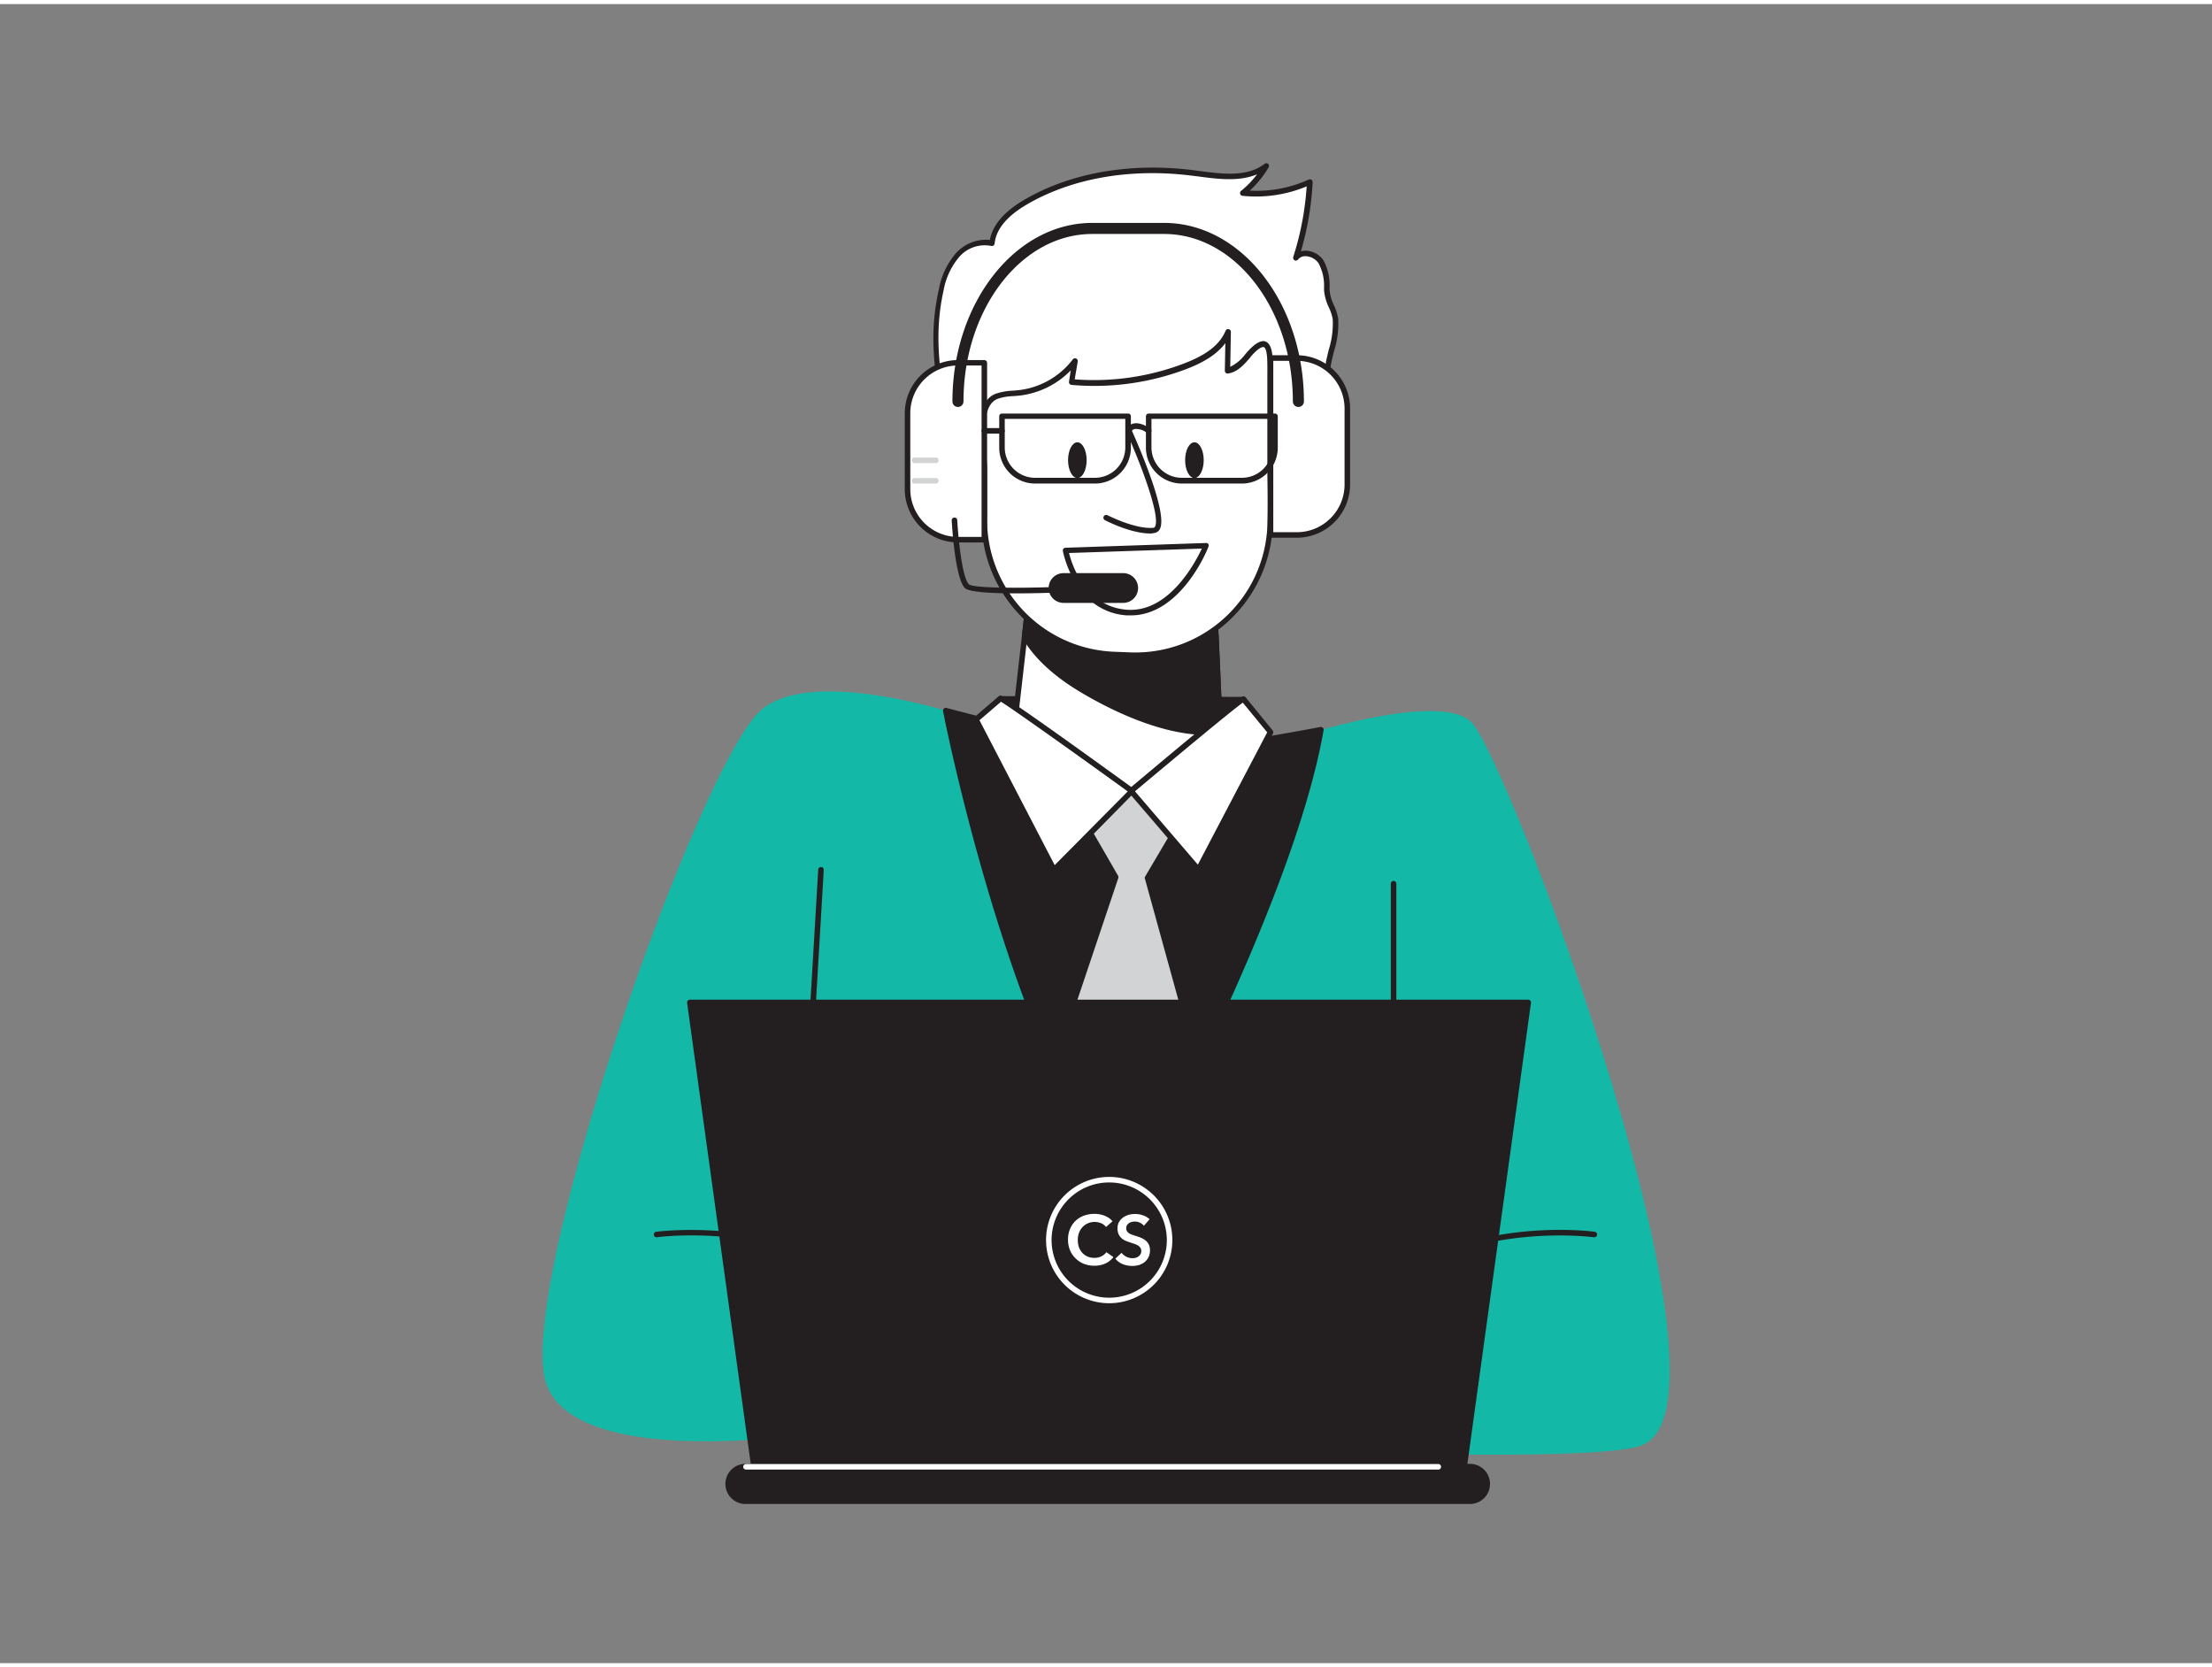 <svg xmlns="http://www.w3.org/2000/svg" viewBox="0 0 400 300" width="406" height="306" class="illustration styles_illustrationTablet__1DWOa"><rect x="0" y="0" width="400" height="300" fill="#808080" stroke="none"/><g id="_364_customer_service_flatline" data-name="#364_customer_service_flatline"><path d="M182.61,131.52s-33.4-13.06-44.72-4.08-45.28,106.06-39,122.32,53.1,8.07,53.1,8.07,131.48,7.82,144.84,2.8C316.7,253.15,272.58,136,266,129.78s-37,4.51-37,4.51" fill="#14B8A6"></path><path d="M155.07,231a.49.49,0,0,1-.28-.09c-15.66-10.69-35.76-7.95-36-7.92a.5.5,0,0,1-.56-.43.5.5,0,0,1,.42-.56c.21,0,20.68-2.83,36.66,8.08a.5.5,0,0,1,.13.7A.49.49,0,0,1,155.07,231Z" fill="#231f20"></path><path d="M252,231a.5.5,0,0,1-.29-.92c16-10.91,36.46-8.11,36.67-8.08a.5.5,0,0,1,.42.56.51.51,0,0,1-.57.43c-.2,0-20.3-2.77-35.95,7.92A.51.51,0,0,1,252,231Z" fill="#231f20"></path><path d="M144.92,216.56h0a.5.5,0,0,1-.47-.53l3.51-59.52a.5.5,0,0,1,.53-.47.49.49,0,0,1,.47.53l-3.51,59.52A.51.51,0,0,1,144.92,216.56Z" fill="#231f20"></path><path d="M252,216.56a.5.5,0,0,1-.5-.5v-57a.5.5,0,0,1,.5-.5.5.5,0,0,1,.5.5v57A.5.5,0,0,1,252,216.56Z" fill="#231f20"></path><path d="M171.05,127.75s11.46,59.91,33,88.31c0,0,29.18-52.28,34.86-84.85,0,0-22.14,4.25-30.33,4.33S171.05,127.75,171.05,127.75Z" fill="#231f20"></path><path d="M204,216.56a.48.48,0,0,1-.4-.2c-21.34-28.17-32.95-87.91-33.07-88.51a.51.51,0,0,1,.15-.46.49.49,0,0,1,.47-.12c.29.08,29,7.77,37.24,7.77h.13c8.06-.08,30-4.27,30.25-4.32a.49.49,0,0,1,.44.14.48.48,0,0,1,.14.44c-5.63,32.28-34.63,84.48-34.92,85a.49.49,0,0,1-.4.26ZM171.7,128.44c1.43,7.09,12.68,60.25,32.26,86.7,3.39-6.18,28.78-53.15,34.31-83.3-3.92.74-22.29,4.12-29.71,4.2h-.13C200.75,136,176.47,129.7,171.7,128.44Z" fill="#231f20"></path><polygon points="197.16 149.91 201.79 157.94 190.13 192.46 204.03 216.06 216.71 191.36 207.53 158.09 212.36 149.91 204.7 142.31 197.16 149.91" fill="#d1d3d4"></polygon><path d="M204,216.56a.5.5,0,0,1-.44-.25l-13.89-23.6a.46.46,0,0,1,0-.41L201.25,158l-4.52-7.83a.5.5,0,0,1,.08-.6l7.53-7.6a.38.38,0,0,1,.36-.15.47.47,0,0,1,.35.15l7.66,7.6a.49.49,0,0,1,.08.61l-4.72,8,9.13,33.07a.56.56,0,0,1,0,.36l-12.69,24.7a.51.51,0,0,1-.43.27ZM190.68,192.4,204,215l12.18-23.71-9.13-33.09a.49.49,0,0,1,0-.39l4.63-7.84-7-7-6.91,7,4.44,7.7a.53.53,0,0,1,0,.41Z" fill="#231f20"></path><polygon points="180.93 125.57 224.85 125.71 224.08 142.48 193.06 142.48 178 135.27 180.93 125.57" fill="#231f20"></polygon><path d="M224.08,143h-31a.54.54,0,0,1-.21,0l-15.07-7.21a.51.51,0,0,1-.26-.6l2.93-9.69a.49.49,0,0,1,.48-.36h0l43.93.14a.52.52,0,0,1,.36.16.49.49,0,0,1,.13.36l-.77,16.77A.5.5,0,0,1,224.08,143Zm-30.9-1H223.6l.73-15.77-43-.14L178.6,135Z" fill="#231f20"></path><path d="M236.28,83c2.35-5.19,3-12.16,3.89-17.72.4-2.51,1.69-5.81,1.34-8.34-.25-1.77-1.46-3.2-1.57-5.2-.09-1.78-.08-3.68-1.07-5.16s-3.44-2.11-4.51-.69a54.24,54.24,0,0,0,2.5-13.71,23.32,23.32,0,0,1-12.1,2,17.71,17.71,0,0,0,4.18-4.86c-3.62,2.76-8.69,1.84-13.21,1.26-10.31-1.32-21.2,0-30.2,5.23-2.89,1.68-5.8,4.14-6.13,7.48a6.6,6.6,0,0,0-6.27,2.18,13.49,13.49,0,0,0-2.93,6.25c-3,13.22,2,24.58,3.28,37.62,9.76.6,19.61,1.43,29.46,1.28C210.77,90.46,232.1,92.18,236.28,83Z" fill="#fff"></path><path d="M211,91.14c-1.5,0-2.92,0-4.23,0-1.46,0-2.75,0-3.79,0-8,.13-16.09-.41-23.91-.92l-5.59-.36a.5.5,0,0,1-.47-.45c-.42-4.21-1.24-8.29-2-12.24-1.71-8.49-3.32-16.51-1.24-25.54a13.67,13.67,0,0,1,3-6.47A7.29,7.29,0,0,1,179,42.65c.49-2.71,2.61-5.17,6.3-7.31,8.36-4.86,19.2-6.74,30.52-5.3l1,.13c4.26.56,8.67,1.15,11.86-1.28a.49.49,0,0,1,.63,0,.5.5,0,0,1,.1.63A18.24,18.24,0,0,1,226,33.73a22.75,22.75,0,0,0,10.66-2,.5.5,0,0,1,.71.48,54.69,54.69,0,0,1-2.12,12.5,3.27,3.27,0,0,1,.94-.11,4,4,0,0,1,3.11,1.7,9.39,9.39,0,0,1,1.13,4.92l0,.49a8.19,8.19,0,0,0,.79,2.76,9.62,9.62,0,0,1,.77,2.4,16.56,16.56,0,0,1-.76,5.91c-.23.92-.45,1.79-.58,2.58-.16,1-.32,2.11-.48,3.21-.7,4.85-1.5,10.35-3.45,14.63C233.48,90.34,220.7,91.14,211,91.14Zm-7.09-1.07,2.87,0c8.94.12,25.59.34,29.07-7.35h0c1.89-4.16,2.68-9.58,3.37-14.36.16-1.11.32-2.19.49-3.23.13-.83.35-1.72.58-2.66A15.73,15.73,0,0,0,241,57a8.57,8.57,0,0,0-.7-2.15,9,9,0,0,1-.87-3.1l0-.49a8.58,8.58,0,0,0-1-4.41,3,3,0,0,0-2.3-1.26,1.61,1.61,0,0,0-1.39.59.5.5,0,0,1-.63.15.52.52,0,0,1-.25-.6,53.48,53.48,0,0,0,2.43-12.77,23.75,23.75,0,0,1-11.61,1.71.48.48,0,0,1-.42-.36.49.49,0,0,1,.16-.53,17,17,0,0,0,2.9-3c-3.25,1.37-7.17.85-10.69.38l-1-.12c-11.1-1.42-21.71.41-29.88,5.16-3.65,2.12-5.63,4.51-5.89,7.1a.49.49,0,0,1-.21.36.5.5,0,0,1-.41.07,6.11,6.11,0,0,0-5.79,2,12.86,12.86,0,0,0-2.81,6c-2,8.83-.44,16.74,1.25,25.12.77,3.84,1.56,7.81,2,11.92l5.17.33c7.81.51,15.88,1,23.83.92Z" fill="#231f20"></path><path d="M182.61,137.67s8.13,4.16,22.09,4.64S221,139,221,139l-.34-7.47-.76-17.36L219.14,98l-31.86-1.1L185.76,110l-.47,4.28Z" fill="#fff"></path><path d="M207.07,142.85c-.76,0-1.55,0-2.39,0-13.91-.48-22.21-4.65-22.29-4.69a.48.48,0,0,1-.27-.5l4.66-40.83a.48.48,0,0,1,.52-.44l31.86,1.1a.5.5,0,0,1,.48.48l1.84,41a.49.49,0,0,1-.08.29C221.31,139.43,219,142.85,207.07,142.85Zm-23.92-5.47c1.61.73,9.39,4,21.57,4.43,12,.41,15.21-2.38,15.75-3l-1.8-40.4-30.95-1.08Z" fill="#231f20"></path><path d="M185.29,114.32c2.27,4,6.15,7.13,10.15,9.54,6.72,4,16.84,8.66,25.2,7.68l-.76-17.36a78.09,78.09,0,0,1-18.38-.52c-5.36-.65-10.88-1.38-15.74-3.62Z" fill="#231f20"></path><path d="M218.26,132.17c-8.58,0-18-4.82-23.08-7.88-4.81-2.9-8.29-6.17-10.33-9.72a.52.52,0,0,1-.06-.3l.47-4.28a.51.51,0,0,1,.25-.38.5.5,0,0,1,.46,0c4.93,2.27,10.59,3,15.59,3.58a77.29,77.29,0,0,0,18.26.51.51.51,0,0,1,.56.47l.76,17.37a.49.49,0,0,1-.44.51A19.62,19.62,0,0,1,218.26,132.17Zm-32.46-18c2,3.35,5.29,6.45,9.9,9.22,5.38,3.23,15.64,8.46,24.42,7.66l-.72-16.36a79.57,79.57,0,0,1-18-.57c-4.85-.6-10.33-1.27-15.25-3.38Z" fill="#231f20"></path><path d="M228.48,61.51c1.58.16,1.16,4.59,1.17,6.92l0,11.82c0,4.63.16,9.29,0,13.91a24.72,24.72,0,0,1-.67,4.91,24.44,24.44,0,0,1-24.59,18.66l-2.85-.11A24.43,24.43,0,0,1,178,92.36c.09-2.69,0-5.41,0-8.11,0-3.43-1.81-11.8,2.24-13.35a17.08,17.08,0,0,1,4.11-.61,14.76,14.76,0,0,0,10.06-5.75l-.65,3.77a46.14,46.14,0,0,0,20.49-2.81c3.2-1.22,6.51-3,7.82-6.2l-.12,7c1.66-.24,2.81-1.71,3.93-3S227.91,61.45,228.48,61.51Z" fill="#fff"></path><path d="M205.27,118.24h-.86l-2.85-.11a24.9,24.9,0,0,1-24.05-25.77c.06-1.79,0-3.62,0-5.39,0-.91,0-1.81,0-2.71,0-.69-.08-1.59-.17-2.63-.35-4.15-.83-9.82,2.74-11.18a11,11,0,0,1,3.14-.55l1.08-.1A14.34,14.34,0,0,0,194,64.24a.5.5,0,0,1,.89.38l-.55,3.24A45.72,45.72,0,0,0,214.08,65c4.11-1.56,6.51-3.44,7.54-5.92a.48.48,0,0,1,.56-.3.5.5,0,0,1,.4.5l-.11,6.31a7.58,7.58,0,0,0,2.75-2.32l.29-.33c1.26-1.42,2.2-2,3-2h0c1.78.19,1.71,3.36,1.64,6.16,0,.46,0,.89,0,1.26l0,11.82c0,1.54,0,3.08,0,4.63,0,3.05.08,6.2,0,9.3a24.88,24.88,0,0,1-24.92,24.06Zm-11.65-52a15.42,15.42,0,0,1-9.21,4.55l-1.11.1a9.86,9.86,0,0,0-2.87.48c-2.86,1.09-2.41,6.34-2.09,10.16.09,1.07.17,2,.17,2.72,0,.9,0,1.79,0,2.7,0,1.78,0,3.62,0,5.43a23.91,23.91,0,0,0,23.08,24.74l2.86.11a23.88,23.88,0,0,0,24.74-23.08c.1-3.08.06-6.22,0-9.26,0-1.55,0-3.09,0-4.64l0-11.82c0-.38,0-.82,0-1.28,0-1.64.12-5.05-.74-5.14h0c-.2,0-.81.09-2.17,1.62L226,64c-1.05,1.2-2.23,2.56-3.93,2.8a.5.5,0,0,1-.41-.11.52.52,0,0,1-.17-.39l.09-5c-1.4,1.9-3.71,3.43-7.11,4.72a46.86,46.86,0,0,1-20.71,2.84.5.5,0,0,1-.45-.58Z" fill="#231f20"></path><path d="M204.12,77.17s8,17.71,4.47,18S200,92.87,200,92.87" fill="#fff"></path><path d="M208,95.73c-3.57,0-8-2.31-8.2-2.41a.5.5,0,0,1-.21-.68.5.5,0,0,1,.67-.21c.05,0,5,2.57,8.31,2.27a.32.32,0,0,0,.28-.18c1.07-1.84-2.6-11.49-5.16-17.14a.5.5,0,0,1,.91-.41c.7,1.54,6.79,15.17,5.11,18a1.3,1.3,0,0,1-1.05.68C208.42,95.72,208.19,95.73,208,95.73Z" fill="#231f20"></path><ellipse cx="194.82" cy="82.47" rx="1.68" ry="3.23" fill="#231f20"></ellipse><ellipse cx="215.99" cy="82.47" rx="1.68" ry="3.23" fill="#231f20"></ellipse><path d="M224.85,125.71c-.6,0-20.34,16.6-20.34,16.6l12.2,14.23,13-24.87Z" fill="#fff"></path><path d="M216.71,157a.53.53,0,0,1-.38-.18l-12.2-14.22a.52.52,0,0,1-.12-.37.5.5,0,0,1,.18-.34c19.87-16.72,20.43-16.72,20.66-16.72a.52.52,0,0,1,.39.18l4.9,6a.5.5,0,0,1,.05.55l-13,24.87a.51.51,0,0,1-.39.26Zm-11.49-14.67,11.39,13.28,12.54-23.92-4.41-5.37C222.75,127.73,212.37,136.36,205.22,142.37Z" fill="#231f20"></path><path d="M180.93,125.57c.65,0,23.77,16.74,23.77,16.74l-14.1,14.23-14.11-27.16Z" fill="#fff"></path><path d="M190.6,157h-.08a.5.5,0,0,1-.37-.26l-14.1-27.16a.5.5,0,0,1,.12-.61l4.43-3.81a.5.5,0,0,1,.33-.12c.2,0,.81,0,24.06,16.84a.47.47,0,0,1,.21.36.5.5,0,0,1-.14.39L191,156.89A.51.51,0,0,1,190.6,157ZM177.12,129.5l13.6,26.2,13.21-13.33c-8.54-6.18-21-15.06-22.92-16.21Z" fill="#231f20"></path><path d="M204.48,110.54l-.72,0c-9.53-.67-11.54-11.54-11.56-11.65a.48.48,0,0,1,.1-.4.51.51,0,0,1,.38-.18l25.41-.86a.48.48,0,0,1,.43.21.49.49,0,0,1,0,.47C218.37,98.63,213.52,110.54,204.48,110.54ZM193.31,99.26c.55,2.16,3,9.74,10.52,10.26s12.27-8.44,13.5-11.06Z" fill="#231f20"></path><path d="M173.23,64.85H178a0,0,0,0,1,0,0v32a0,0,0,0,1,0,0h-4.76a9.12,9.12,0,0,1-9.12-9.12V74A9.12,9.12,0,0,1,173.23,64.85Z" fill="#fff"></path><path d="M178,97.35h-4.77a9.64,9.64,0,0,1-9.62-9.63V74a9.64,9.64,0,0,1,9.62-9.63H178a.51.51,0,0,1,.5.5v32A.51.51,0,0,1,178,97.35Zm-4.77-32A8.64,8.64,0,0,0,164.61,74V87.72a8.64,8.64,0,0,0,8.62,8.63h4.27v-31Z" fill="#231f20"></path><path d="M238.87,64h4.76a0,0,0,0,1,0,0V96a0,0,0,0,1,0,0h-4.76a9.12,9.12,0,0,1-9.12-9.12V73.13A9.12,9.12,0,0,1,238.87,64Z" transform="translate(473.39 160.01) rotate(-180)" fill="#fff"></path><path d="M234.51,96.5h-4.76a.5.5,0,0,1-.5-.5V64a.5.5,0,0,1,.5-.5h4.76a9.63,9.63,0,0,1,9.63,9.62V86.88A9.64,9.64,0,0,1,234.51,96.5Zm-4.26-1h4.26a8.64,8.64,0,0,0,8.63-8.62V73.13a8.64,8.64,0,0,0-8.63-8.62h-4.26Z" fill="#231f20"></path><path d="M234.79,72.85a1,1,0,0,1-1-1c0-16.7-10.45-30.28-23.28-30.28h-13c-12.83,0-23.28,13.58-23.28,30.28a1,1,0,0,1-2,0c0-17.8,11.34-32.28,25.28-32.28h13c13.94,0,25.28,14.48,25.28,32.28A1,1,0,0,1,234.79,72.85Z" fill="#231f20"></path><path d="M183.8,106.56c-4.81,0-8.7-.25-9.37-1-1.73-2-2.27-11.14-2.33-12.18a.51.51,0,0,1,.47-.53.49.49,0,0,1,.53.48c.15,2.73.81,10.14,2.08,11.57,1.08,1,15.74.74,29.3-.17a.52.52,0,0,1,.53.47.5.5,0,0,1-.47.53C201.63,105.92,191.53,106.56,183.8,106.56Z" fill="#231f20"></path><rect x="190.13" y="103.4" width="15.17" height="4.38" rx="2.19" fill="#231f20"></rect><path d="M203.11,108.28H192.32a2.69,2.69,0,0,1,0-5.38h10.79a2.69,2.69,0,0,1,0,5.38Zm-10.79-4.38a1.69,1.69,0,0,0,0,3.38h10.79a1.69,1.69,0,0,0,0-3.38Z" fill="#231f20"></path><path d="M198,86.7H187.17a6.49,6.49,0,0,1-6.48-6.49V74.54a.5.5,0,0,1,.5-.5H204a.5.5,0,0,1,.5.5v5.67A6.5,6.5,0,0,1,198,86.7ZM181.69,75v5.17a5.49,5.49,0,0,0,5.48,5.49H198a5.5,5.5,0,0,0,5.49-5.49V75Z" fill="#231f20"></path><path d="M224.58,86.7H213.71a6.5,6.5,0,0,1-6.49-6.49V74.54a.5.5,0,0,1,.5-.5h22.84a.5.5,0,0,1,.5.5v5.67A6.49,6.49,0,0,1,224.58,86.7ZM208.22,75v5.17a5.5,5.5,0,0,0,5.49,5.49h10.87a5.49,5.49,0,0,0,5.48-5.49V75Z" fill="#231f20"></path><path d="M207.72,77.67a.45.45,0,0,1-.27-.08,3.07,3.07,0,0,0-2.34-.74.85.85,0,0,0-.52.48.5.5,0,0,1-.63.31.49.49,0,0,1-.32-.62,1.83,1.83,0,0,1,1.12-1.11c.86-.3,2,0,3.24.85a.5.5,0,0,1-.28.91Z" fill="#231f20"></path><path d="M181.19,77.67H178a.5.5,0,0,1-.5-.5.5.5,0,0,1,.5-.5h3.19a.51.51,0,0,1,.5.5A.5.5,0,0,1,181.19,77.67Z" fill="#231f20"></path><polygon points="264.77 264.47 136.33 264.47 124.75 180.53 276.36 180.53 264.77 264.47" fill="#231f20"></polygon><path d="M264.77,265H136.33a.49.49,0,0,1-.49-.43L124.25,180.6a.54.54,0,0,1,.12-.39.53.53,0,0,1,.38-.18H276.36a.49.49,0,0,1,.37.18.46.46,0,0,1,.12.39l-11.58,83.94A.5.5,0,0,1,264.77,265Zm-128-1H264.34L275.78,181H125.32Z" fill="#231f20"></path><rect x="131.77" y="264.47" width="137.29" height="6.25" rx="3.12" fill="#231f20"></rect><path d="M266,271.22h-131a3.63,3.63,0,1,1,0-7.25H266a3.63,3.63,0,0,1,0,7.25ZM134.9,265a2.63,2.63,0,1,0,0,5.25H266a2.63,2.63,0,0,0,0-5.25Z" fill="#231f20"></path><path d="M260.09,265H134.9a.5.5,0,1,1,0-1H260.09a.5.5,0,0,1,0,1Z" fill="#fff"></path><path d="M169.23,83h-3.86a.5.5,0,0,1-.5-.5.5.5,0,0,1,.5-.5h3.86a.5.5,0,0,1,.5.5A.5.5,0,0,1,169.23,83Z" fill="#d1d3d4"></path><path d="M169.23,86.7h-3.86a.5.5,0,0,1,0-1h3.86a.5.5,0,0,1,0,1Z" fill="#d1d3d4"></path><path d="M200,221.14a2.07,2.07,0,0,0-.92-.7,3.12,3.12,0,0,0-1.1-.22,3.22,3.22,0,0,0-1.26.25,3,3,0,0,0-1.6,1.72,3.64,3.64,0,0,0-.22,1.29,4,4,0,0,0,.21,1.33,3.07,3.07,0,0,0,.61,1,2.82,2.82,0,0,0,.95.67,3.08,3.08,0,0,0,1.24.24,2.73,2.73,0,0,0,1.27-.29,2.41,2.41,0,0,0,.89-.74l1.27.89a4,4,0,0,1-1.44,1.15,4.64,4.64,0,0,1-2,.41,5.24,5.24,0,0,1-1.92-.35,4.36,4.36,0,0,1-1.5-1,4.45,4.45,0,0,1-1-1.48,5.06,5.06,0,0,1-.35-1.9,4.92,4.92,0,0,1,.37-1.93,4.4,4.4,0,0,1,1-1.47,4.55,4.55,0,0,1,1.53-.93,5.59,5.59,0,0,1,1.91-.32,4.67,4.67,0,0,1,.89.08,4.34,4.34,0,0,1,.89.25,4.15,4.15,0,0,1,.81.42,2.82,2.82,0,0,1,.64.6Z" fill="#fff"></path><path d="M206.86,220.91a1.91,1.91,0,0,0-.71-.54,2.07,2.07,0,0,0-.92-.22,2.15,2.15,0,0,0-.56.07,1.48,1.48,0,0,0-.5.21,1.22,1.22,0,0,0-.37.38,1,1,0,0,0-.14.56,1,1,0,0,0,.12.51,1.36,1.36,0,0,0,.35.37,2.38,2.38,0,0,0,.53.26l.69.23c.29.09.58.19.89.31a3.81,3.81,0,0,1,.84.46,2.33,2.33,0,0,1,.63.73,2.29,2.29,0,0,1,.24,1.1,2.77,2.77,0,0,1-.26,1.25,2.65,2.65,0,0,1-.7.88,3.05,3.05,0,0,1-1,.53,4.29,4.29,0,0,1-1.25.18,4.69,4.69,0,0,1-1.69-.32,3.28,3.28,0,0,1-1.36-1l1.13-1.06a2.37,2.37,0,0,0,.87.72,2.55,2.55,0,0,0,1.08.26,2.2,2.2,0,0,0,.56-.07,1.4,1.4,0,0,0,.9-.64,1.13,1.13,0,0,0,.15-.61,1,1,0,0,0-.17-.58,1.31,1.31,0,0,0-.44-.4,2.61,2.61,0,0,0-.65-.3l-.79-.26q-.41-.14-.81-.3a2.71,2.71,0,0,1-.72-.47,2.21,2.21,0,0,1-.52-.71,2.49,2.49,0,0,1-.2-1.05,2.3,2.3,0,0,1,.28-1.17,2.73,2.73,0,0,1,.74-.81,3.66,3.66,0,0,1,1-.48,4.79,4.79,0,0,1,1.19-.15,4.27,4.27,0,0,1,1.38.24,3.34,3.34,0,0,1,1.21.71Z" fill="#fff"></path><path d="M200.55,234.92A11.42,11.42,0,1,1,212,223.5,11.43,11.43,0,0,1,200.55,234.92Zm0-21.84A10.42,10.42,0,1,0,211,223.5,10.44,10.44,0,0,0,200.55,213.08Z" fill="#fff"></path></g></svg>
